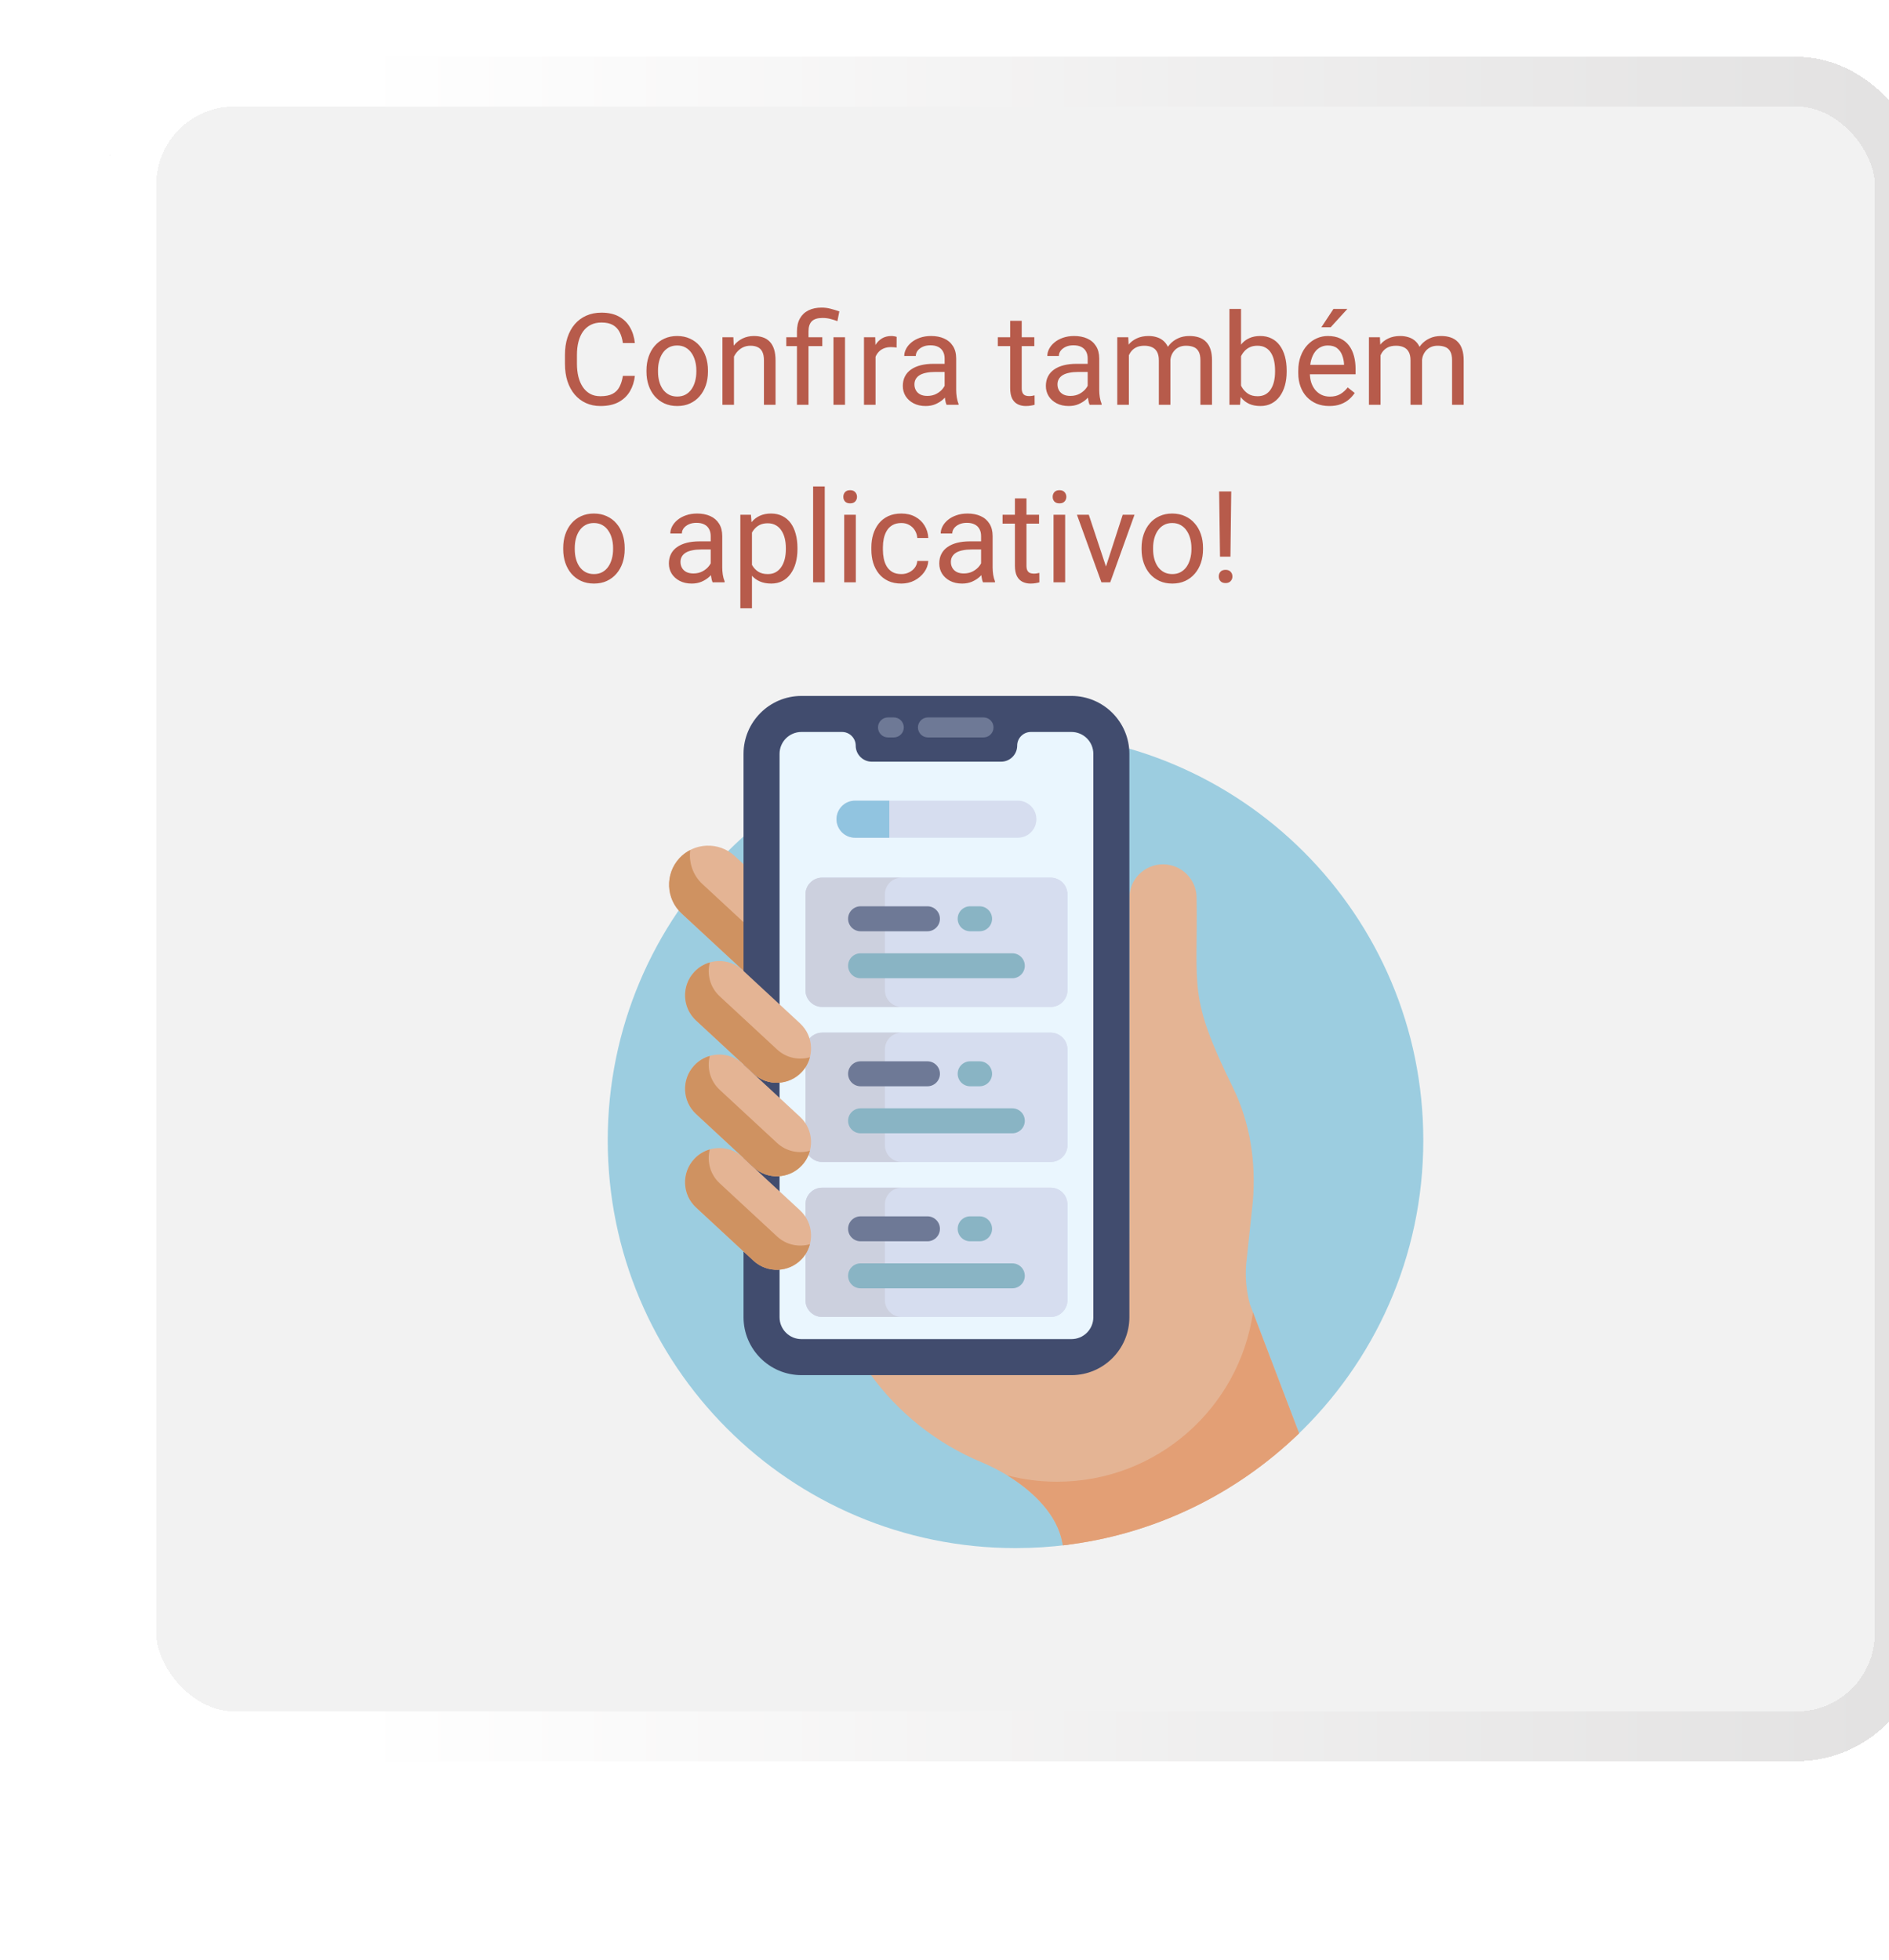 <svg width="266" height="276" viewBox="0 0 266 276" fill="none" xmlns="http://www.w3.org/2000/svg">
<g id="Property 1=Default">
<g id="Box" filter="url(#filter0_d_4047_521)">
<rect x="5" y="18" width="256" height="240" rx="18" fill="url(#paint0_linear_4047_521)" shape-rendering="crispEdges"/>
<rect x="8.5" y="21.5" width="249" height="233" rx="14.5" stroke="url(#paint1_linear_4047_521)" stroke-width="7" shape-rendering="crispEdges"/>
<path id="Confira tamb&#195;&#169;m&#226;&#128;&#168;o aplicativo!&#194;&#160;" d="M77.711 62.931H79.398C79.311 63.739 79.079 64.463 78.704 65.102C78.329 65.74 77.799 66.247 77.113 66.622C76.428 66.991 75.572 67.176 74.547 67.176C73.797 67.176 73.114 67.035 72.499 66.754C71.89 66.473 71.365 66.074 70.926 65.559C70.486 65.037 70.147 64.413 69.906 63.687C69.672 62.954 69.555 62.14 69.555 61.243V59.969C69.555 59.072 69.672 58.261 69.906 57.534C70.147 56.802 70.489 56.175 70.935 55.653C71.386 55.132 71.928 54.73 72.561 54.449C73.193 54.168 73.905 54.027 74.696 54.027C75.663 54.027 76.481 54.209 77.148 54.572C77.816 54.935 78.335 55.44 78.704 56.084C79.079 56.723 79.311 57.464 79.398 58.308H77.711C77.629 57.71 77.477 57.197 77.254 56.77C77.031 56.336 76.715 56.002 76.305 55.768C75.894 55.533 75.358 55.416 74.696 55.416C74.128 55.416 73.627 55.524 73.193 55.741C72.766 55.958 72.405 56.266 72.112 56.664C71.825 57.062 71.608 57.54 71.462 58.097C71.315 58.653 71.242 59.272 71.242 59.951V61.243C71.242 61.87 71.307 62.459 71.436 63.01C71.57 63.56 71.772 64.044 72.042 64.46C72.311 64.876 72.654 65.204 73.07 65.444C73.486 65.679 73.978 65.796 74.547 65.796C75.268 65.796 75.842 65.682 76.269 65.453C76.697 65.225 77.019 64.897 77.236 64.469C77.459 64.041 77.617 63.528 77.711 62.931ZM81.033 62.351V62.148C81.033 61.463 81.133 60.827 81.332 60.241C81.531 59.649 81.818 59.137 82.193 58.703C82.568 58.264 83.022 57.924 83.556 57.684C84.089 57.438 84.686 57.315 85.349 57.315C86.017 57.315 86.617 57.438 87.15 57.684C87.689 57.924 88.147 58.264 88.522 58.703C88.902 59.137 89.192 59.649 89.392 60.241C89.591 60.827 89.69 61.463 89.69 62.148V62.351C89.69 63.036 89.591 63.672 89.392 64.258C89.192 64.844 88.902 65.356 88.522 65.796C88.147 66.23 87.692 66.569 87.159 66.815C86.632 67.056 86.034 67.176 85.366 67.176C84.698 67.176 84.098 67.056 83.564 66.815C83.031 66.569 82.574 66.23 82.193 65.796C81.818 65.356 81.531 64.844 81.332 64.258C81.133 63.672 81.033 63.036 81.033 62.351ZM82.659 62.148V62.351C82.659 62.825 82.715 63.273 82.826 63.695C82.938 64.111 83.105 64.481 83.327 64.803C83.556 65.125 83.84 65.38 84.18 65.567C84.519 65.749 84.915 65.84 85.366 65.84C85.811 65.84 86.201 65.749 86.535 65.567C86.875 65.38 87.156 65.125 87.379 64.803C87.602 64.481 87.769 64.111 87.88 63.695C87.997 63.273 88.056 62.825 88.056 62.351V62.148C88.056 61.68 87.997 61.237 87.88 60.821C87.769 60.399 87.599 60.027 87.37 59.705C87.147 59.377 86.866 59.119 86.526 58.932C86.192 58.744 85.8 58.65 85.349 58.65C84.903 58.65 84.511 58.744 84.171 58.932C83.837 59.119 83.556 59.377 83.327 59.705C83.105 60.027 82.938 60.399 82.826 60.821C82.715 61.237 82.659 61.68 82.659 62.148ZM93.356 59.52V67H91.73V57.49H93.268L93.356 59.52ZM92.969 61.885L92.292 61.858C92.298 61.208 92.394 60.607 92.582 60.057C92.769 59.5 93.033 59.017 93.373 58.606C93.713 58.196 94.117 57.88 94.586 57.657C95.061 57.429 95.585 57.315 96.159 57.315C96.628 57.315 97.05 57.379 97.425 57.508C97.8 57.631 98.119 57.83 98.383 58.105C98.652 58.381 98.857 58.738 98.998 59.178C99.139 59.611 99.209 60.142 99.209 60.769V67H97.574V60.751C97.574 60.253 97.501 59.855 97.355 59.556C97.208 59.251 96.994 59.031 96.713 58.897C96.432 58.756 96.086 58.685 95.676 58.685C95.272 58.685 94.902 58.77 94.568 58.94C94.24 59.11 93.956 59.345 93.716 59.644C93.481 59.942 93.297 60.285 93.162 60.672C93.033 61.053 92.969 61.457 92.969 61.885ZM103.85 67H102.224V56.664C102.224 55.943 102.364 55.334 102.646 54.836C102.927 54.338 103.328 53.96 103.85 53.702C104.371 53.444 104.989 53.315 105.704 53.315C106.126 53.315 106.539 53.368 106.943 53.474C107.348 53.573 107.764 53.699 108.191 53.852L107.919 55.223C107.649 55.117 107.336 55.018 106.979 54.924C106.627 54.824 106.24 54.774 105.818 54.774C105.121 54.774 104.617 54.933 104.307 55.249C104.002 55.56 103.85 56.031 103.85 56.664V67ZM105.792 57.49V58.738H100.721V57.49H105.792ZM108.991 57.49V67H107.365V57.49H108.991ZM113.289 58.984V67H111.663V57.49H113.245L113.289 58.984ZM116.26 57.438L116.251 58.949C116.116 58.92 115.987 58.902 115.864 58.897C115.747 58.885 115.612 58.879 115.46 58.879C115.085 58.879 114.754 58.938 114.467 59.055C114.18 59.172 113.937 59.336 113.737 59.547C113.538 59.758 113.38 60.01 113.263 60.303C113.151 60.59 113.078 60.906 113.043 61.252L112.586 61.516C112.586 60.941 112.642 60.402 112.753 59.898C112.87 59.395 113.049 58.949 113.289 58.562C113.529 58.17 113.834 57.865 114.203 57.648C114.578 57.426 115.023 57.315 115.539 57.315C115.656 57.315 115.791 57.329 115.943 57.358C116.096 57.382 116.201 57.408 116.26 57.438ZM123.019 65.374V60.478C123.019 60.103 122.942 59.778 122.79 59.503C122.644 59.222 122.421 59.005 122.122 58.852C121.823 58.7 121.454 58.624 121.015 58.624C120.604 58.624 120.244 58.694 119.934 58.835C119.629 58.976 119.389 59.16 119.213 59.389C119.043 59.617 118.958 59.863 118.958 60.127H117.332C117.332 59.787 117.42 59.45 117.596 59.116C117.771 58.782 118.023 58.48 118.352 58.211C118.686 57.935 119.084 57.719 119.547 57.56C120.016 57.397 120.537 57.315 121.111 57.315C121.803 57.315 122.412 57.432 122.939 57.666C123.473 57.9 123.889 58.255 124.188 58.73C124.492 59.198 124.645 59.787 124.645 60.496V64.926C124.645 65.242 124.671 65.579 124.724 65.936C124.782 66.294 124.867 66.602 124.979 66.859V67H123.282C123.2 66.812 123.136 66.564 123.089 66.253C123.042 65.936 123.019 65.644 123.019 65.374ZM123.3 61.234L123.317 62.377H121.674C121.211 62.377 120.798 62.415 120.435 62.491C120.071 62.562 119.767 62.67 119.521 62.816C119.274 62.963 119.087 63.148 118.958 63.37C118.829 63.587 118.765 63.842 118.765 64.135C118.765 64.434 118.832 64.706 118.967 64.952C119.102 65.198 119.304 65.394 119.573 65.541C119.849 65.682 120.186 65.752 120.584 65.752C121.082 65.752 121.521 65.647 121.902 65.436C122.283 65.225 122.585 64.967 122.808 64.662C123.036 64.357 123.159 64.061 123.177 63.774L123.871 64.557C123.83 64.803 123.719 65.075 123.537 65.374C123.355 65.673 123.112 65.96 122.808 66.235C122.509 66.505 122.151 66.731 121.735 66.912C121.325 67.088 120.862 67.176 120.347 67.176C119.702 67.176 119.137 67.05 118.65 66.798C118.17 66.546 117.795 66.209 117.525 65.787C117.262 65.359 117.13 64.882 117.13 64.355C117.13 63.845 117.229 63.397 117.429 63.01C117.628 62.617 117.915 62.292 118.29 62.034C118.665 61.77 119.116 61.571 119.644 61.437C120.171 61.302 120.76 61.234 121.41 61.234H123.3ZM135.648 57.49V58.738H130.507V57.49H135.648ZM132.247 55.179H133.873V64.644C133.873 64.967 133.923 65.21 134.022 65.374C134.122 65.538 134.251 65.647 134.409 65.699C134.567 65.752 134.737 65.778 134.919 65.778C135.054 65.778 135.194 65.767 135.341 65.743C135.493 65.714 135.607 65.69 135.684 65.673L135.692 67C135.563 67.041 135.394 67.079 135.183 67.114C134.978 67.155 134.729 67.176 134.436 67.176C134.037 67.176 133.671 67.097 133.337 66.939C133.003 66.78 132.736 66.517 132.537 66.147C132.344 65.772 132.247 65.269 132.247 64.636V55.179ZM143.163 65.374V60.478C143.163 60.103 143.087 59.778 142.935 59.503C142.788 59.222 142.565 59.005 142.267 58.852C141.968 58.7 141.599 58.624 141.159 58.624C140.749 58.624 140.389 58.694 140.078 58.835C139.773 58.976 139.533 59.16 139.357 59.389C139.188 59.617 139.103 59.863 139.103 60.127H137.477C137.477 59.787 137.564 59.45 137.74 59.116C137.916 58.782 138.168 58.48 138.496 58.211C138.83 57.935 139.229 57.719 139.691 57.56C140.16 57.397 140.682 57.315 141.256 57.315C141.947 57.315 142.557 57.432 143.084 57.666C143.617 57.9 144.033 58.255 144.332 58.73C144.637 59.198 144.789 59.787 144.789 60.496V64.926C144.789 65.242 144.815 65.579 144.868 65.936C144.927 66.294 145.012 66.602 145.123 66.859V67H143.427C143.345 66.812 143.28 66.564 143.233 66.253C143.187 65.936 143.163 65.644 143.163 65.374ZM143.444 61.234L143.462 62.377H141.818C141.355 62.377 140.942 62.415 140.579 62.491C140.216 62.562 139.911 62.67 139.665 62.816C139.419 62.963 139.231 63.148 139.103 63.37C138.974 63.587 138.909 63.842 138.909 64.135C138.909 64.434 138.977 64.706 139.111 64.952C139.246 65.198 139.448 65.394 139.718 65.541C139.993 65.682 140.33 65.752 140.729 65.752C141.227 65.752 141.666 65.647 142.047 65.436C142.428 65.225 142.729 64.967 142.952 64.662C143.181 64.357 143.304 64.061 143.321 63.774L144.016 64.557C143.975 64.803 143.863 65.075 143.682 65.374C143.5 65.673 143.257 65.96 142.952 66.235C142.653 66.505 142.296 66.731 141.88 66.912C141.47 67.088 141.007 67.176 140.491 67.176C139.847 67.176 139.281 67.05 138.795 66.798C138.314 66.546 137.939 66.209 137.67 65.787C137.406 65.359 137.274 64.882 137.274 64.355C137.274 63.845 137.374 63.397 137.573 63.01C137.772 62.617 138.06 62.292 138.435 62.034C138.81 61.77 139.261 61.571 139.788 61.437C140.315 61.302 140.904 61.234 141.555 61.234H143.444ZM148.964 59.38V67H147.329V57.49H148.876L148.964 59.38ZM148.63 61.885L147.874 61.858C147.88 61.208 147.965 60.607 148.129 60.057C148.293 59.5 148.536 59.017 148.858 58.606C149.181 58.196 149.582 57.88 150.062 57.657C150.543 57.429 151.1 57.315 151.732 57.315C152.178 57.315 152.588 57.379 152.963 57.508C153.338 57.631 153.663 57.827 153.938 58.097C154.214 58.366 154.428 58.712 154.58 59.134C154.732 59.556 154.809 60.065 154.809 60.663V67H153.183V60.742C153.183 60.244 153.098 59.846 152.928 59.547C152.764 59.248 152.529 59.031 152.225 58.897C151.92 58.756 151.562 58.685 151.152 58.685C150.672 58.685 150.271 58.77 149.948 58.94C149.626 59.11 149.368 59.345 149.175 59.644C148.981 59.942 148.841 60.285 148.753 60.672C148.671 61.053 148.63 61.457 148.63 61.885ZM154.791 60.988L153.701 61.322C153.707 60.801 153.792 60.3 153.956 59.819C154.126 59.339 154.369 58.911 154.686 58.536C155.008 58.161 155.403 57.865 155.872 57.648C156.341 57.426 156.877 57.315 157.48 57.315C157.99 57.315 158.441 57.382 158.834 57.517C159.232 57.651 159.566 57.859 159.836 58.141C160.111 58.416 160.319 58.77 160.46 59.204C160.601 59.638 160.671 60.153 160.671 60.751V67H159.036V60.733C159.036 60.2 158.951 59.787 158.781 59.494C158.617 59.195 158.383 58.987 158.078 58.87C157.779 58.747 157.422 58.685 157.006 58.685C156.648 58.685 156.332 58.747 156.057 58.87C155.781 58.993 155.55 59.163 155.362 59.38C155.175 59.591 155.031 59.834 154.932 60.109C154.838 60.385 154.791 60.678 154.791 60.988ZM163.123 53.5H164.758V65.154L164.617 67H163.123V53.5ZM171.183 62.166V62.351C171.183 63.042 171.101 63.684 170.937 64.275C170.772 64.861 170.532 65.371 170.216 65.805C169.899 66.238 169.513 66.575 169.056 66.815C168.599 67.056 168.074 67.176 167.482 67.176C166.879 67.176 166.349 67.073 165.892 66.868C165.44 66.657 165.06 66.356 164.749 65.963C164.438 65.57 164.189 65.096 164.002 64.539C163.82 63.982 163.694 63.355 163.624 62.658V61.85C163.694 61.147 163.82 60.517 164.002 59.96C164.189 59.403 164.438 58.929 164.749 58.536C165.06 58.138 165.44 57.836 165.892 57.631C166.343 57.42 166.867 57.315 167.465 57.315C168.062 57.315 168.593 57.432 169.056 57.666C169.519 57.895 169.905 58.223 170.216 58.65C170.532 59.078 170.772 59.591 170.937 60.188C171.101 60.78 171.183 61.44 171.183 62.166ZM169.548 62.351V62.166C169.548 61.691 169.504 61.246 169.416 60.83C169.328 60.408 169.188 60.039 168.994 59.723C168.801 59.4 168.546 59.148 168.229 58.967C167.913 58.779 167.523 58.685 167.061 58.685C166.65 58.685 166.293 58.756 165.988 58.897C165.689 59.037 165.435 59.227 165.224 59.468C165.013 59.702 164.84 59.972 164.705 60.276C164.576 60.575 164.479 60.886 164.415 61.208V63.326C164.509 63.736 164.661 64.132 164.872 64.513C165.089 64.888 165.376 65.195 165.733 65.436C166.097 65.676 166.545 65.796 167.078 65.796C167.518 65.796 167.893 65.708 168.203 65.532C168.52 65.351 168.774 65.102 168.968 64.785C169.167 64.469 169.313 64.103 169.407 63.687C169.501 63.27 169.548 62.825 169.548 62.351ZM177.186 67.176C176.523 67.176 175.923 67.064 175.384 66.842C174.851 66.613 174.391 66.294 174.004 65.884C173.623 65.474 173.33 64.987 173.125 64.425C172.92 63.862 172.817 63.247 172.817 62.579V62.21C172.817 61.437 172.932 60.748 173.16 60.145C173.389 59.535 173.699 59.02 174.092 58.598C174.484 58.176 174.93 57.856 175.428 57.64C175.926 57.423 176.441 57.315 176.975 57.315C177.654 57.315 178.24 57.432 178.732 57.666C179.23 57.9 179.638 58.228 179.954 58.65C180.271 59.066 180.505 59.559 180.657 60.127C180.81 60.69 180.886 61.305 180.886 61.973V62.702H173.784V61.375H179.26V61.252C179.236 60.83 179.148 60.42 178.996 60.022C178.85 59.623 178.615 59.295 178.293 59.037C177.971 58.779 177.531 58.65 176.975 58.65C176.605 58.65 176.266 58.73 175.955 58.888C175.645 59.04 175.378 59.269 175.155 59.573C174.933 59.878 174.76 60.25 174.637 60.69C174.514 61.129 174.452 61.636 174.452 62.21V62.579C174.452 63.03 174.514 63.455 174.637 63.853C174.766 64.246 174.95 64.592 175.19 64.891C175.437 65.189 175.732 65.424 176.078 65.594C176.43 65.764 176.828 65.849 177.273 65.849C177.848 65.849 178.334 65.731 178.732 65.497C179.131 65.263 179.479 64.949 179.778 64.557L180.763 65.339C180.558 65.649 180.297 65.945 179.98 66.227C179.664 66.508 179.274 66.736 178.812 66.912C178.354 67.088 177.812 67.176 177.186 67.176ZM176.069 56.084L177.774 53.5H179.734L177.379 56.084H176.069ZM184.401 59.38V67H182.767V57.49H184.313L184.401 59.38ZM184.067 61.885L183.312 61.858C183.317 61.208 183.402 60.607 183.566 60.057C183.73 59.5 183.974 59.017 184.296 58.606C184.618 58.196 185.02 57.88 185.5 57.657C185.98 57.429 186.537 57.315 187.17 57.315C187.615 57.315 188.025 57.379 188.4 57.508C188.775 57.631 189.101 57.827 189.376 58.097C189.651 58.366 189.865 58.712 190.018 59.134C190.17 59.556 190.246 60.065 190.246 60.663V67H188.62V60.742C188.62 60.244 188.535 59.846 188.365 59.547C188.201 59.248 187.967 59.031 187.662 58.897C187.357 58.756 187 58.685 186.59 58.685C186.109 58.685 185.708 58.77 185.386 58.94C185.063 59.11 184.806 59.345 184.612 59.644C184.419 59.942 184.278 60.285 184.19 60.672C184.108 61.053 184.067 61.457 184.067 61.885ZM190.229 60.988L189.139 61.322C189.145 60.801 189.229 60.3 189.394 59.819C189.563 59.339 189.807 58.911 190.123 58.536C190.445 58.161 190.841 57.865 191.31 57.648C191.778 57.426 192.314 57.315 192.918 57.315C193.428 57.315 193.879 57.382 194.271 57.517C194.67 57.651 195.004 57.859 195.273 58.141C195.549 58.416 195.757 58.77 195.897 59.204C196.038 59.638 196.108 60.153 196.108 60.751V67H194.474V60.733C194.474 60.2 194.389 59.787 194.219 59.494C194.055 59.195 193.82 58.987 193.516 58.87C193.217 58.747 192.859 58.685 192.443 58.685C192.086 58.685 191.77 58.747 191.494 58.87C191.219 58.993 190.987 59.163 190.8 59.38C190.612 59.591 190.469 59.834 190.369 60.109C190.275 60.385 190.229 60.678 190.229 60.988ZM69.309 87.351V87.148C69.309 86.463 69.408 85.827 69.607 85.241C69.807 84.649 70.094 84.137 70.469 83.703C70.844 83.264 71.298 82.924 71.831 82.684C72.364 82.438 72.962 82.314 73.624 82.314C74.292 82.314 74.893 82.438 75.426 82.684C75.965 82.924 76.422 83.264 76.797 83.703C77.178 84.137 77.468 84.649 77.667 85.241C77.866 85.827 77.966 86.463 77.966 87.148V87.351C77.966 88.036 77.866 88.672 77.667 89.258C77.468 89.844 77.178 90.356 76.797 90.796C76.422 91.23 75.968 91.569 75.435 91.815C74.907 92.056 74.31 92.176 73.642 92.176C72.974 92.176 72.373 92.056 71.84 91.815C71.307 91.569 70.85 91.23 70.469 90.796C70.094 90.356 69.807 89.844 69.607 89.258C69.408 88.672 69.309 88.036 69.309 87.351ZM70.935 87.148V87.351C70.935 87.825 70.99 88.273 71.102 88.695C71.213 89.111 71.38 89.481 71.603 89.803C71.831 90.125 72.115 90.38 72.455 90.567C72.795 90.749 73.19 90.84 73.642 90.84C74.087 90.84 74.477 90.749 74.811 90.567C75.15 90.38 75.432 90.125 75.654 89.803C75.877 89.481 76.044 89.111 76.155 88.695C76.272 88.273 76.331 87.825 76.331 87.351V87.148C76.331 86.68 76.272 86.237 76.155 85.821C76.044 85.399 75.874 85.027 75.645 84.705C75.423 84.377 75.142 84.119 74.802 83.932C74.468 83.744 74.075 83.65 73.624 83.65C73.179 83.65 72.786 83.744 72.446 83.932C72.112 84.119 71.831 84.377 71.603 84.705C71.38 85.027 71.213 85.399 71.102 85.821C70.99 86.237 70.935 86.68 70.935 87.148ZM90.077 90.374V85.478C90.077 85.103 90.001 84.778 89.849 84.503C89.702 84.222 89.48 84.005 89.181 83.853C88.882 83.7 88.513 83.624 88.073 83.624C87.663 83.624 87.303 83.694 86.992 83.835C86.688 83.976 86.447 84.16 86.272 84.389C86.102 84.617 86.017 84.863 86.017 85.127H84.391C84.391 84.787 84.478 84.45 84.654 84.116C84.83 83.782 85.082 83.481 85.41 83.211C85.744 82.936 86.143 82.719 86.606 82.561C87.074 82.397 87.596 82.314 88.17 82.314C88.861 82.314 89.471 82.432 89.998 82.666C90.531 82.9 90.947 83.255 91.246 83.73C91.551 84.198 91.703 84.787 91.703 85.496V89.926C91.703 90.242 91.73 90.579 91.782 90.936C91.841 91.294 91.926 91.602 92.037 91.859V92H90.341C90.259 91.812 90.194 91.564 90.147 91.253C90.101 90.936 90.077 90.644 90.077 90.374ZM90.358 86.234L90.376 87.377H88.732C88.269 87.377 87.856 87.415 87.493 87.491C87.13 87.561 86.825 87.67 86.579 87.816C86.333 87.963 86.145 88.147 86.017 88.37C85.888 88.587 85.823 88.842 85.823 89.135C85.823 89.434 85.891 89.706 86.025 89.952C86.16 90.198 86.362 90.394 86.632 90.541C86.907 90.682 87.244 90.752 87.643 90.752C88.141 90.752 88.58 90.647 88.961 90.436C89.342 90.225 89.644 89.967 89.866 89.662C90.095 89.357 90.218 89.061 90.235 88.774L90.93 89.557C90.889 89.803 90.777 90.075 90.596 90.374C90.414 90.673 90.171 90.96 89.866 91.235C89.567 91.505 89.21 91.731 88.794 91.912C88.384 92.088 87.921 92.176 87.405 92.176C86.761 92.176 86.195 92.05 85.709 91.798C85.228 91.546 84.853 91.209 84.584 90.787C84.32 90.359 84.189 89.882 84.189 89.355C84.189 88.845 84.288 88.397 84.487 88.01C84.686 87.617 84.974 87.292 85.349 87.034C85.724 86.77 86.175 86.571 86.702 86.436C87.23 86.302 87.818 86.234 88.469 86.234H90.358ZM95.887 84.318V95.656H94.252V82.49H95.746L95.887 84.318ZM102.294 87.166V87.351C102.294 88.042 102.212 88.684 102.048 89.275C101.884 89.861 101.644 90.371 101.327 90.805C101.017 91.238 100.633 91.575 100.176 91.815C99.719 92.056 99.194 92.176 98.603 92.176C97.999 92.176 97.466 92.076 97.003 91.877C96.54 91.678 96.147 91.388 95.825 91.007C95.503 90.626 95.245 90.169 95.052 89.636C94.864 89.103 94.735 88.502 94.665 87.834V86.85C94.735 86.147 94.867 85.517 95.061 84.96C95.254 84.403 95.509 83.929 95.825 83.536C96.147 83.138 96.537 82.836 96.994 82.631C97.451 82.42 97.978 82.314 98.576 82.314C99.174 82.314 99.704 82.432 100.167 82.666C100.63 82.894 101.02 83.223 101.336 83.65C101.652 84.078 101.89 84.591 102.048 85.189C102.212 85.78 102.294 86.439 102.294 87.166ZM100.659 87.351V87.166C100.659 86.691 100.609 86.246 100.51 85.83C100.41 85.408 100.255 85.039 100.044 84.723C99.839 84.4 99.575 84.148 99.253 83.967C98.931 83.779 98.547 83.686 98.102 83.686C97.691 83.686 97.334 83.756 97.029 83.897C96.731 84.037 96.476 84.228 96.265 84.468C96.054 84.702 95.881 84.972 95.746 85.276C95.617 85.575 95.52 85.886 95.456 86.208V88.484C95.573 88.894 95.737 89.281 95.948 89.644C96.159 90.002 96.44 90.292 96.792 90.515C97.144 90.731 97.586 90.84 98.119 90.84C98.559 90.84 98.936 90.749 99.253 90.567C99.575 90.38 99.839 90.125 100.044 89.803C100.255 89.481 100.41 89.111 100.51 88.695C100.609 88.273 100.659 87.825 100.659 87.351ZM106.135 78.5V92H104.5V78.5H106.135ZM110.512 82.49V92H108.877V82.49H110.512ZM108.754 79.968C108.754 79.704 108.833 79.481 108.991 79.3C109.155 79.118 109.396 79.027 109.712 79.027C110.022 79.027 110.26 79.118 110.424 79.3C110.594 79.481 110.679 79.704 110.679 79.968C110.679 80.22 110.594 80.436 110.424 80.618C110.26 80.794 110.022 80.882 109.712 80.882C109.396 80.882 109.155 80.794 108.991 80.618C108.833 80.436 108.754 80.22 108.754 79.968ZM116.928 90.84C117.314 90.84 117.672 90.761 118 90.603C118.328 90.444 118.598 90.228 118.809 89.952C119.02 89.671 119.14 89.352 119.169 88.994H120.716C120.687 89.557 120.496 90.081 120.145 90.567C119.799 91.048 119.345 91.438 118.782 91.736C118.22 92.029 117.602 92.176 116.928 92.176C116.213 92.176 115.589 92.05 115.056 91.798C114.528 91.546 114.089 91.2 113.737 90.761C113.392 90.321 113.131 89.817 112.955 89.249C112.785 88.675 112.7 88.068 112.7 87.43V87.061C112.7 86.422 112.785 85.818 112.955 85.25C113.131 84.676 113.392 84.169 113.737 83.73C114.089 83.29 114.528 82.944 115.056 82.692C115.589 82.44 116.213 82.314 116.928 82.314C117.672 82.314 118.322 82.467 118.879 82.772C119.436 83.07 119.872 83.481 120.188 84.002C120.511 84.518 120.687 85.103 120.716 85.76H119.169C119.14 85.367 119.028 85.013 118.835 84.696C118.647 84.38 118.39 84.128 118.062 83.94C117.739 83.747 117.361 83.65 116.928 83.65C116.43 83.65 116.011 83.75 115.671 83.949C115.337 84.143 115.07 84.406 114.871 84.74C114.678 85.068 114.537 85.435 114.449 85.839C114.367 86.237 114.326 86.644 114.326 87.061V87.43C114.326 87.846 114.367 88.256 114.449 88.66C114.531 89.064 114.669 89.431 114.862 89.759C115.062 90.087 115.328 90.351 115.662 90.55C116.002 90.743 116.424 90.84 116.928 90.84ZM128.151 90.374V85.478C128.151 85.103 128.075 84.778 127.923 84.503C127.776 84.222 127.554 84.005 127.255 83.853C126.956 83.7 126.587 83.624 126.147 83.624C125.737 83.624 125.377 83.694 125.066 83.835C124.762 83.976 124.521 84.16 124.346 84.389C124.176 84.617 124.091 84.863 124.091 85.127H122.465C122.465 84.787 122.553 84.45 122.729 84.116C122.904 83.782 123.156 83.481 123.484 83.211C123.818 82.936 124.217 82.719 124.68 82.561C125.148 82.397 125.67 82.314 126.244 82.314C126.936 82.314 127.545 82.432 128.072 82.666C128.605 82.9 129.021 83.255 129.32 83.73C129.625 84.198 129.777 84.787 129.777 85.496V89.926C129.777 90.242 129.804 90.579 129.856 90.936C129.915 91.294 130 91.602 130.111 91.859V92H128.415C128.333 91.812 128.269 91.564 128.222 91.253C128.175 90.936 128.151 90.644 128.151 90.374ZM128.433 86.234L128.45 87.377H126.807C126.344 87.377 125.931 87.415 125.567 87.491C125.204 87.561 124.899 87.67 124.653 87.816C124.407 87.963 124.22 88.147 124.091 88.37C123.962 88.587 123.897 88.842 123.897 89.135C123.897 89.434 123.965 89.706 124.1 89.952C124.234 90.198 124.437 90.394 124.706 90.541C124.981 90.682 125.318 90.752 125.717 90.752C126.215 90.752 126.654 90.647 127.035 90.436C127.416 90.225 127.718 89.967 127.94 89.662C128.169 89.357 128.292 89.061 128.31 88.774L129.004 89.557C128.963 89.803 128.852 90.075 128.67 90.374C128.488 90.673 128.245 90.96 127.94 91.235C127.642 91.505 127.284 91.731 126.868 91.912C126.458 92.088 125.995 92.176 125.479 92.176C124.835 92.176 124.27 92.05 123.783 91.798C123.303 91.546 122.928 91.209 122.658 90.787C122.395 90.359 122.263 89.882 122.263 89.355C122.263 88.845 122.362 88.397 122.562 88.01C122.761 87.617 123.048 87.292 123.423 87.034C123.798 86.77 124.249 86.571 124.776 86.436C125.304 86.302 125.893 86.234 126.543 86.234H128.433ZM136.316 82.49V83.738H131.175V82.49H136.316ZM132.915 80.179H134.541V89.644C134.541 89.967 134.591 90.21 134.69 90.374C134.79 90.538 134.919 90.647 135.077 90.699C135.235 90.752 135.405 90.778 135.587 90.778C135.722 90.778 135.862 90.767 136.009 90.743C136.161 90.714 136.275 90.69 136.352 90.673L136.36 92C136.231 92.041 136.062 92.079 135.851 92.114C135.646 92.155 135.396 92.176 135.104 92.176C134.705 92.176 134.339 92.097 134.005 91.939C133.671 91.78 133.404 91.517 133.205 91.147C133.012 90.772 132.915 90.269 132.915 89.636V80.179ZM139.99 82.49V92H138.355V82.49H139.99ZM138.232 79.968C138.232 79.704 138.312 79.481 138.47 79.3C138.634 79.118 138.874 79.027 139.19 79.027C139.501 79.027 139.738 79.118 139.902 79.3C140.072 79.481 140.157 79.704 140.157 79.968C140.157 80.22 140.072 80.436 139.902 80.618C139.738 80.794 139.501 80.882 139.19 80.882C138.874 80.882 138.634 80.794 138.47 80.618C138.312 80.436 138.232 80.22 138.232 79.968ZM145.492 90.532L148.094 82.49H149.755L146.336 92H145.246L145.492 90.532ZM143.321 82.49L146.002 90.576L146.187 92H145.097L141.651 82.49H143.321ZM150.748 87.351V87.148C150.748 86.463 150.848 85.827 151.047 85.241C151.246 84.649 151.533 84.137 151.908 83.703C152.283 83.264 152.737 82.924 153.271 82.684C153.804 82.438 154.401 82.314 155.063 82.314C155.731 82.314 156.332 82.438 156.865 82.684C157.404 82.924 157.861 83.264 158.236 83.703C158.617 84.137 158.907 84.649 159.106 85.241C159.306 85.827 159.405 86.463 159.405 87.148V87.351C159.405 88.036 159.306 88.672 159.106 89.258C158.907 89.844 158.617 90.356 158.236 90.796C157.861 91.23 157.407 91.569 156.874 91.815C156.347 92.056 155.749 92.176 155.081 92.176C154.413 92.176 153.812 92.056 153.279 91.815C152.746 91.569 152.289 91.23 151.908 90.796C151.533 90.356 151.246 89.844 151.047 89.258C150.848 88.672 150.748 88.036 150.748 87.351ZM152.374 87.148V87.351C152.374 87.825 152.43 88.273 152.541 88.695C152.652 89.111 152.819 89.481 153.042 89.803C153.271 90.125 153.555 90.38 153.895 90.567C154.234 90.749 154.63 90.84 155.081 90.84C155.526 90.84 155.916 90.749 156.25 90.567C156.59 90.38 156.871 90.125 157.094 89.803C157.316 89.481 157.483 89.111 157.595 88.695C157.712 88.273 157.771 87.825 157.771 87.351V87.148C157.771 86.68 157.712 86.237 157.595 85.821C157.483 85.399 157.313 85.027 157.085 84.705C156.862 84.377 156.581 84.119 156.241 83.932C155.907 83.744 155.515 83.65 155.063 83.65C154.618 83.65 154.226 83.744 153.886 83.932C153.552 84.119 153.271 84.377 153.042 84.705C152.819 85.027 152.652 85.399 152.541 85.821C152.43 86.237 152.374 86.68 152.374 87.148ZM163.378 79.203L163.264 88.388H161.796L161.673 79.203H163.378ZM161.62 91.183C161.62 90.919 161.699 90.696 161.857 90.515C162.021 90.333 162.262 90.242 162.578 90.242C162.889 90.242 163.126 90.333 163.29 90.515C163.46 90.696 163.545 90.919 163.545 91.183C163.545 91.435 163.46 91.651 163.29 91.833C163.126 92.015 162.889 92.106 162.578 92.106C162.262 92.106 162.021 92.015 161.857 91.833C161.699 91.651 161.62 91.435 161.62 91.183Z" fill="#B75B4B"/>
<g id="Group">
<path id="Vector" d="M172.449 212.301C183.516 201.834 190.422 187.013 190.422 170.578C190.422 138.865 164.713 113.156 133 113.156C101.287 113.156 75.578 138.865 75.578 170.578C75.578 202.291 101.287 228 133 228C135.485 228 137.933 227.842 140.335 227.536L172.449 212.301Z" fill="#9CCDE0"/>
<path id="Vector_2" d="M166.009 193.679C165.505 191.827 165.327 189.902 165.484 187.989L166.421 179.156C166.879 173.615 166.034 168.062 163.581 163.072C157.242 150.179 158.697 149.243 158.5 136.446C158.5 133.832 156.38 131.713 153.766 131.713C151.152 131.713 149.033 133.832 149.033 136.446C149.033 188.485 149.13 184.666 148.809 186.192V193.006C148.809 198.748 144.138 203.419 138.397 203.419C134.584 203.419 121.434 203.419 112.486 203.419C116.467 208.955 121.912 213.289 128.232 215.914C128.271 215.93 128.31 215.947 128.349 215.963C133.232 218.025 138.684 222.141 139.595 227.246L139.683 227.611C152.541 226.121 164.103 220.384 172.932 211.838L166.009 193.679Z" fill="#E4B494"/>
<path id="Vector_3" d="M94.906 131.879L93.464 130.543C91.241 128.484 87.738 128.617 85.679 130.84C83.62 133.062 83.753 136.565 85.976 138.625L94.906 146.899V131.879Z" fill="#E4B494"/>
<path id="Vector_4" d="M88.906 134.484C87.542 133.221 86.969 131.415 87.201 129.694C86.645 129.978 86.127 130.357 85.679 130.84C83.62 133.062 83.753 136.565 85.976 138.625L94.906 146.899V140.044L88.906 134.484Z" fill="#CF9261"/>
<g id="Group_2">
<path id="Vector_5" d="M166.44 194.81C164.485 208.292 152.881 218.65 138.856 218.65C136.435 218.65 134.086 218.341 131.846 217.761C135.559 220.031 138.9 223.349 139.595 227.246L139.683 227.611C152.541 226.12 164.103 220.384 172.931 211.838L166.44 194.81Z" fill="#E39F75"/>
</g>
<g id="Group_3">
<path id="Vector_6" d="M140.879 203.643H102.855C98.358 203.643 94.7 199.984 94.7 195.488V116.155C94.7 111.658 98.358 108 102.855 108H140.879C145.375 108 149.033 111.658 149.033 116.155V195.488C149.033 199.984 145.375 203.643 140.879 203.643Z" fill="#414C6E"/>
</g>
<g id="Group_4">
<path id="Vector_7" d="M115.86 113.844H115.045C114.267 113.844 113.636 113.213 113.636 112.435C113.636 111.656 114.267 111.025 115.045 111.025H115.86C116.638 111.025 117.269 111.656 117.269 112.435C117.269 113.213 116.638 113.844 115.86 113.844Z" fill="#6E7996"/>
</g>
<g id="Group_5">
<path id="Vector_8" d="M128.493 113.844H120.669C119.891 113.844 119.26 113.213 119.26 112.435C119.26 111.656 119.891 111.025 120.669 111.025H128.493C129.271 111.025 129.902 111.656 129.902 112.435C129.902 113.213 129.271 113.844 128.493 113.844Z" fill="#6E7996"/>
</g>
<path id="Vector_9" d="M140.878 113.074H135.164C134.098 113.074 133.235 113.937 133.235 115.003C133.235 116.243 132.22 117.258 130.98 117.258H112.753C111.513 117.258 110.498 116.243 110.498 115.003C110.498 113.937 109.635 113.074 108.569 113.074H102.854C101.153 113.074 99.773 114.453 99.773 116.155V195.488C99.773 197.19 101.153 198.569 102.854 198.569H140.878C142.58 198.569 143.959 197.19 143.959 195.488C143.959 187.328 143.959 118.333 143.959 116.155C143.959 114.453 142.58 113.074 140.878 113.074Z" fill="#EAF6FE"/>
<g id="Group_6">
<path id="Vector_10" d="M110.403 127.968H133.33C134.771 127.968 135.94 126.799 135.94 125.358C135.94 123.916 134.771 122.747 133.33 122.747H110.403C108.962 122.747 107.793 123.916 107.793 125.358C107.793 126.799 108.962 127.968 110.403 127.968Z" fill="#D6DDEF"/>
</g>
<path id="Vector_11" d="M110.403 122.747H115.225V127.968H110.403C108.962 127.968 107.793 126.799 107.793 125.358C107.793 123.916 108.962 122.747 110.403 122.747Z" fill="#91C4E0"/>
<g id="Group_7">
<path id="Vector_12" d="M137.963 151.791H105.771C104.479 151.791 103.423 150.735 103.423 149.443V135.936C103.423 134.644 104.479 133.588 105.771 133.588H137.963C139.254 133.588 140.311 134.644 140.311 135.936V149.443C140.311 150.735 139.254 151.791 137.963 151.791Z" fill="#D6DDEF"/>
<path id="Vector_13" d="M137.963 173.62H105.771C104.479 173.62 103.423 172.564 103.423 171.272V157.765C103.423 156.474 104.479 155.417 105.771 155.417H137.963C139.254 155.417 140.311 156.474 140.311 157.765V171.272C140.311 172.564 139.254 173.62 137.963 173.62Z" fill="#D6DDEF"/>
<path id="Vector_14" d="M137.963 195.45H105.771C104.479 195.45 103.423 194.393 103.423 193.102V179.595C103.423 178.303 104.479 177.247 105.771 177.247H137.963C139.254 177.247 140.311 178.303 140.311 179.595V193.102C140.311 194.393 139.254 195.45 137.963 195.45Z" fill="#D6DDEF"/>
<path id="Vector_15" d="M137.963 151.791H105.771C104.479 151.791 103.423 150.735 103.423 149.443V135.936C103.423 134.644 104.479 133.588 105.771 133.588H137.963C139.254 133.588 140.311 134.644 140.311 135.936V149.443C140.311 150.735 139.254 151.791 137.963 151.791Z" fill="#D6DDEF"/>
<path id="Vector_16" d="M137.963 173.62H105.771C104.479 173.62 103.423 172.564 103.423 171.272V157.765C103.423 156.474 104.479 155.417 105.771 155.417H137.963C139.254 155.417 140.311 156.474 140.311 157.765V171.272C140.311 172.564 139.254 173.62 137.963 173.62Z" fill="#D6DDEF"/>
<path id="Vector_17" d="M137.963 195.45H105.771C104.479 195.45 103.423 194.393 103.423 193.102V179.595C103.423 178.303 104.479 177.247 105.771 177.247H137.963C139.254 177.247 140.311 178.303 140.311 179.595V193.102C140.311 194.393 139.254 195.45 137.963 195.45Z" fill="#D6DDEF"/>
</g>
<path id="Vector_18" d="M114.607 149.443V135.936C114.607 134.644 115.664 133.588 116.955 133.588H105.771C104.479 133.588 103.423 134.644 103.423 135.936V149.443C103.423 150.734 104.479 151.791 105.771 151.791H116.955C115.664 151.791 114.607 150.734 114.607 149.443Z" fill="#CCD0DE"/>
<path id="Vector_19" d="M114.607 171.272V157.765C114.607 156.474 115.664 155.417 116.955 155.417H105.771C104.479 155.417 103.423 156.474 103.423 157.765V171.272C103.423 172.564 104.479 173.62 105.771 173.62H116.955C115.664 173.62 114.607 172.564 114.607 171.272Z" fill="#CCD0DE"/>
<path id="Vector_20" d="M114.607 193.102V179.595C114.607 178.303 115.664 177.247 116.955 177.247H105.771C104.479 177.247 103.423 178.303 103.423 179.595V193.102C103.423 194.393 104.479 195.45 105.771 195.45H116.955C115.664 195.45 114.607 194.393 114.607 193.102Z" fill="#CCD0DE"/>
<g id="Group_8">
<path id="Vector_21" d="M120.597 141.138H111.183C110.212 141.138 109.425 140.351 109.425 139.38C109.425 138.409 110.212 137.622 111.183 137.622H120.597C121.568 137.622 122.355 138.409 122.355 139.38C122.355 140.351 121.568 141.138 120.597 141.138Z" fill="#6E7996"/>
</g>
<g id="Group_9">
<path id="Vector_22" d="M132.55 147.756H111.183C110.212 147.756 109.425 146.97 109.425 145.999C109.425 145.028 110.212 144.241 111.183 144.241H132.55C133.521 144.241 134.308 145.028 134.308 145.999C134.308 146.97 133.521 147.756 132.55 147.756Z" fill="#89B4C4"/>
</g>
<g id="Group_10">
<path id="Vector_23" d="M127.941 141.138H126.613C125.642 141.138 124.855 140.351 124.855 139.38C124.855 138.409 125.642 137.622 126.613 137.622H127.941C128.912 137.622 129.699 138.409 129.699 139.38C129.699 140.351 128.912 141.138 127.941 141.138Z" fill="#89B4C4"/>
</g>
<g id="Group_11">
<path id="Vector_24" d="M120.597 162.967H111.183C110.212 162.967 109.425 162.18 109.425 161.209C109.425 160.238 110.212 159.451 111.183 159.451H120.597C121.568 159.451 122.355 160.238 122.355 161.209C122.355 162.18 121.568 162.967 120.597 162.967Z" fill="#6E7996"/>
</g>
<g id="Group_12">
<path id="Vector_25" d="M132.55 169.586H111.183C110.212 169.586 109.425 168.799 109.425 167.828C109.425 166.857 110.212 166.07 111.183 166.07H132.55C133.521 166.07 134.308 166.857 134.308 167.828C134.308 168.799 133.521 169.586 132.55 169.586Z" fill="#89B4C4"/>
</g>
<g id="Group_13">
<path id="Vector_26" d="M127.941 162.967H126.613C125.642 162.967 124.855 162.18 124.855 161.209C124.855 160.238 125.642 159.451 126.613 159.451H127.941C128.912 159.451 129.699 160.238 129.699 161.209C129.699 162.18 128.912 162.967 127.941 162.967Z" fill="#89B4C4"/>
</g>
<g id="Group_14">
<path id="Vector_27" d="M120.597 184.797H111.183C110.212 184.797 109.425 184.01 109.425 183.039C109.425 182.068 110.212 181.281 111.183 181.281H120.597C121.568 181.281 122.355 182.068 122.355 183.039C122.355 184.01 121.568 184.797 120.597 184.797Z" fill="#6E7996"/>
</g>
<g id="Group_15">
<path id="Vector_28" d="M132.55 191.417H111.183C110.212 191.417 109.425 190.63 109.425 189.659C109.425 188.688 110.212 187.901 111.183 187.901H132.55C133.521 187.901 134.308 188.688 134.308 189.659C134.308 190.63 133.521 191.417 132.55 191.417Z" fill="#89B4C4"/>
</g>
<g id="Group_16">
<path id="Vector_29" d="M127.941 184.797H126.613C125.642 184.797 124.855 184.01 124.855 183.039C124.855 182.068 125.642 181.281 126.613 181.281H127.941C128.912 181.281 129.699 182.068 129.699 183.039C129.699 184.01 128.912 184.797 127.941 184.797Z" fill="#89B4C4"/>
</g>
<path id="Vector_30" d="M102.922 160.932C101.11 162.887 98.056 163.004 96.101 161.192L88.016 153.7C86.06 151.889 85.944 148.834 87.756 146.879C89.568 144.924 92.622 144.807 94.577 146.619L102.662 154.111C104.618 155.923 104.734 158.976 102.922 160.932Z" fill="#E4B494"/>
<path id="Vector_31" d="M99.427 157.787L91.342 150.295C89.99 149.042 89.518 147.195 89.955 145.529C89.139 145.764 88.375 146.212 87.756 146.88C85.944 148.835 86.06 151.889 88.016 153.701L96.101 161.192C98.056 163.004 101.11 162.888 102.922 160.932C103.481 160.329 103.855 159.621 104.05 158.878C102.478 159.331 100.715 158.98 99.427 157.787Z" fill="#CF9261"/>
<g id="Group_17">
<path id="Vector_32" d="M102.922 187.264C101.11 189.219 98.056 189.336 96.101 187.524L88.016 180.032C86.06 178.22 85.944 175.166 87.756 173.211C89.568 171.255 92.622 171.139 94.577 172.951L102.662 180.442C104.618 182.254 104.734 185.308 102.922 187.264Z" fill="#E4B494"/>
</g>
<path id="Vector_33" d="M99.427 184.118L91.342 176.626C89.99 175.373 89.518 173.526 89.955 171.859C89.139 172.095 88.375 172.543 87.756 173.21C85.944 175.166 86.06 178.22 88.016 180.032L96.101 187.523C98.056 189.335 101.11 189.219 102.922 187.263C103.481 186.66 103.855 185.952 104.05 185.209C102.478 185.662 100.715 185.311 99.427 184.118Z" fill="#CF9261"/>
<path id="Vector_34" d="M102.922 174.098C101.11 176.053 98.056 176.17 96.101 174.358L88.016 166.866C86.06 165.055 85.944 162 87.756 160.045C89.568 158.09 92.622 157.973 94.577 159.785L102.662 167.277C104.618 169.088 104.734 172.142 102.922 174.098Z" fill="#E4B494"/>
<path id="Vector_35" d="M99.427 170.953L91.342 163.461C89.99 162.208 89.518 160.361 89.955 158.694C89.139 158.93 88.374 159.378 87.756 160.045C85.944 162.001 86.06 165.055 88.016 166.867L96.101 174.358C98.056 176.17 101.11 176.054 102.922 174.098C103.481 173.495 103.855 172.787 104.05 172.044C102.478 172.497 100.715 172.146 99.427 170.953Z" fill="#CF9261"/>
</g>
</g>
</g>
<defs>
<filter id="filter0_d_4047_521" x="3" y="-4" width="280" height="264" filterUnits="userSpaceOnUse" color-interpolation-filters="sRGB">
<feFlood flood-opacity="0" result="BackgroundImageFix"/>
<feColorMatrix in="SourceAlpha" type="matrix" values="0 0 0 0 0 0 0 0 0 0 0 0 0 0 0 0 0 0 127 0" result="hardAlpha"/>
<feOffset dx="10" dy="-10"/>
<feGaussianBlur stdDeviation="6"/>
<feComposite in2="hardAlpha" operator="out"/>
<feColorMatrix type="matrix" values="0 0 0 0 0 0 0 0 0 0 0 0 0 0 0 0 0 0 0.1 0"/>
<feBlend mode="normal" in2="BackgroundImageFix" result="effect1_dropShadow_4047_521"/>
<feBlend mode="normal" in="SourceGraphic" in2="effect1_dropShadow_4047_521" result="shape"/>
</filter>
<linearGradient id="paint0_linear_4047_521" x1="5" y1="138" x2="261" y2="138" gradientUnits="userSpaceOnUse">
<stop stop-color="#F2F2F2"/>
<stop offset="1" stop-color="#F2F2F2"/>
</linearGradient>
<linearGradient id="paint1_linear_4047_521" x1="5" y1="138" x2="261" y2="138" gradientUnits="userSpaceOnUse">
<stop offset="0.139" stop-color="white"/>
<stop offset="1" stop-color="#E2E1E1"/>
</linearGradient>
</defs>
</svg>
